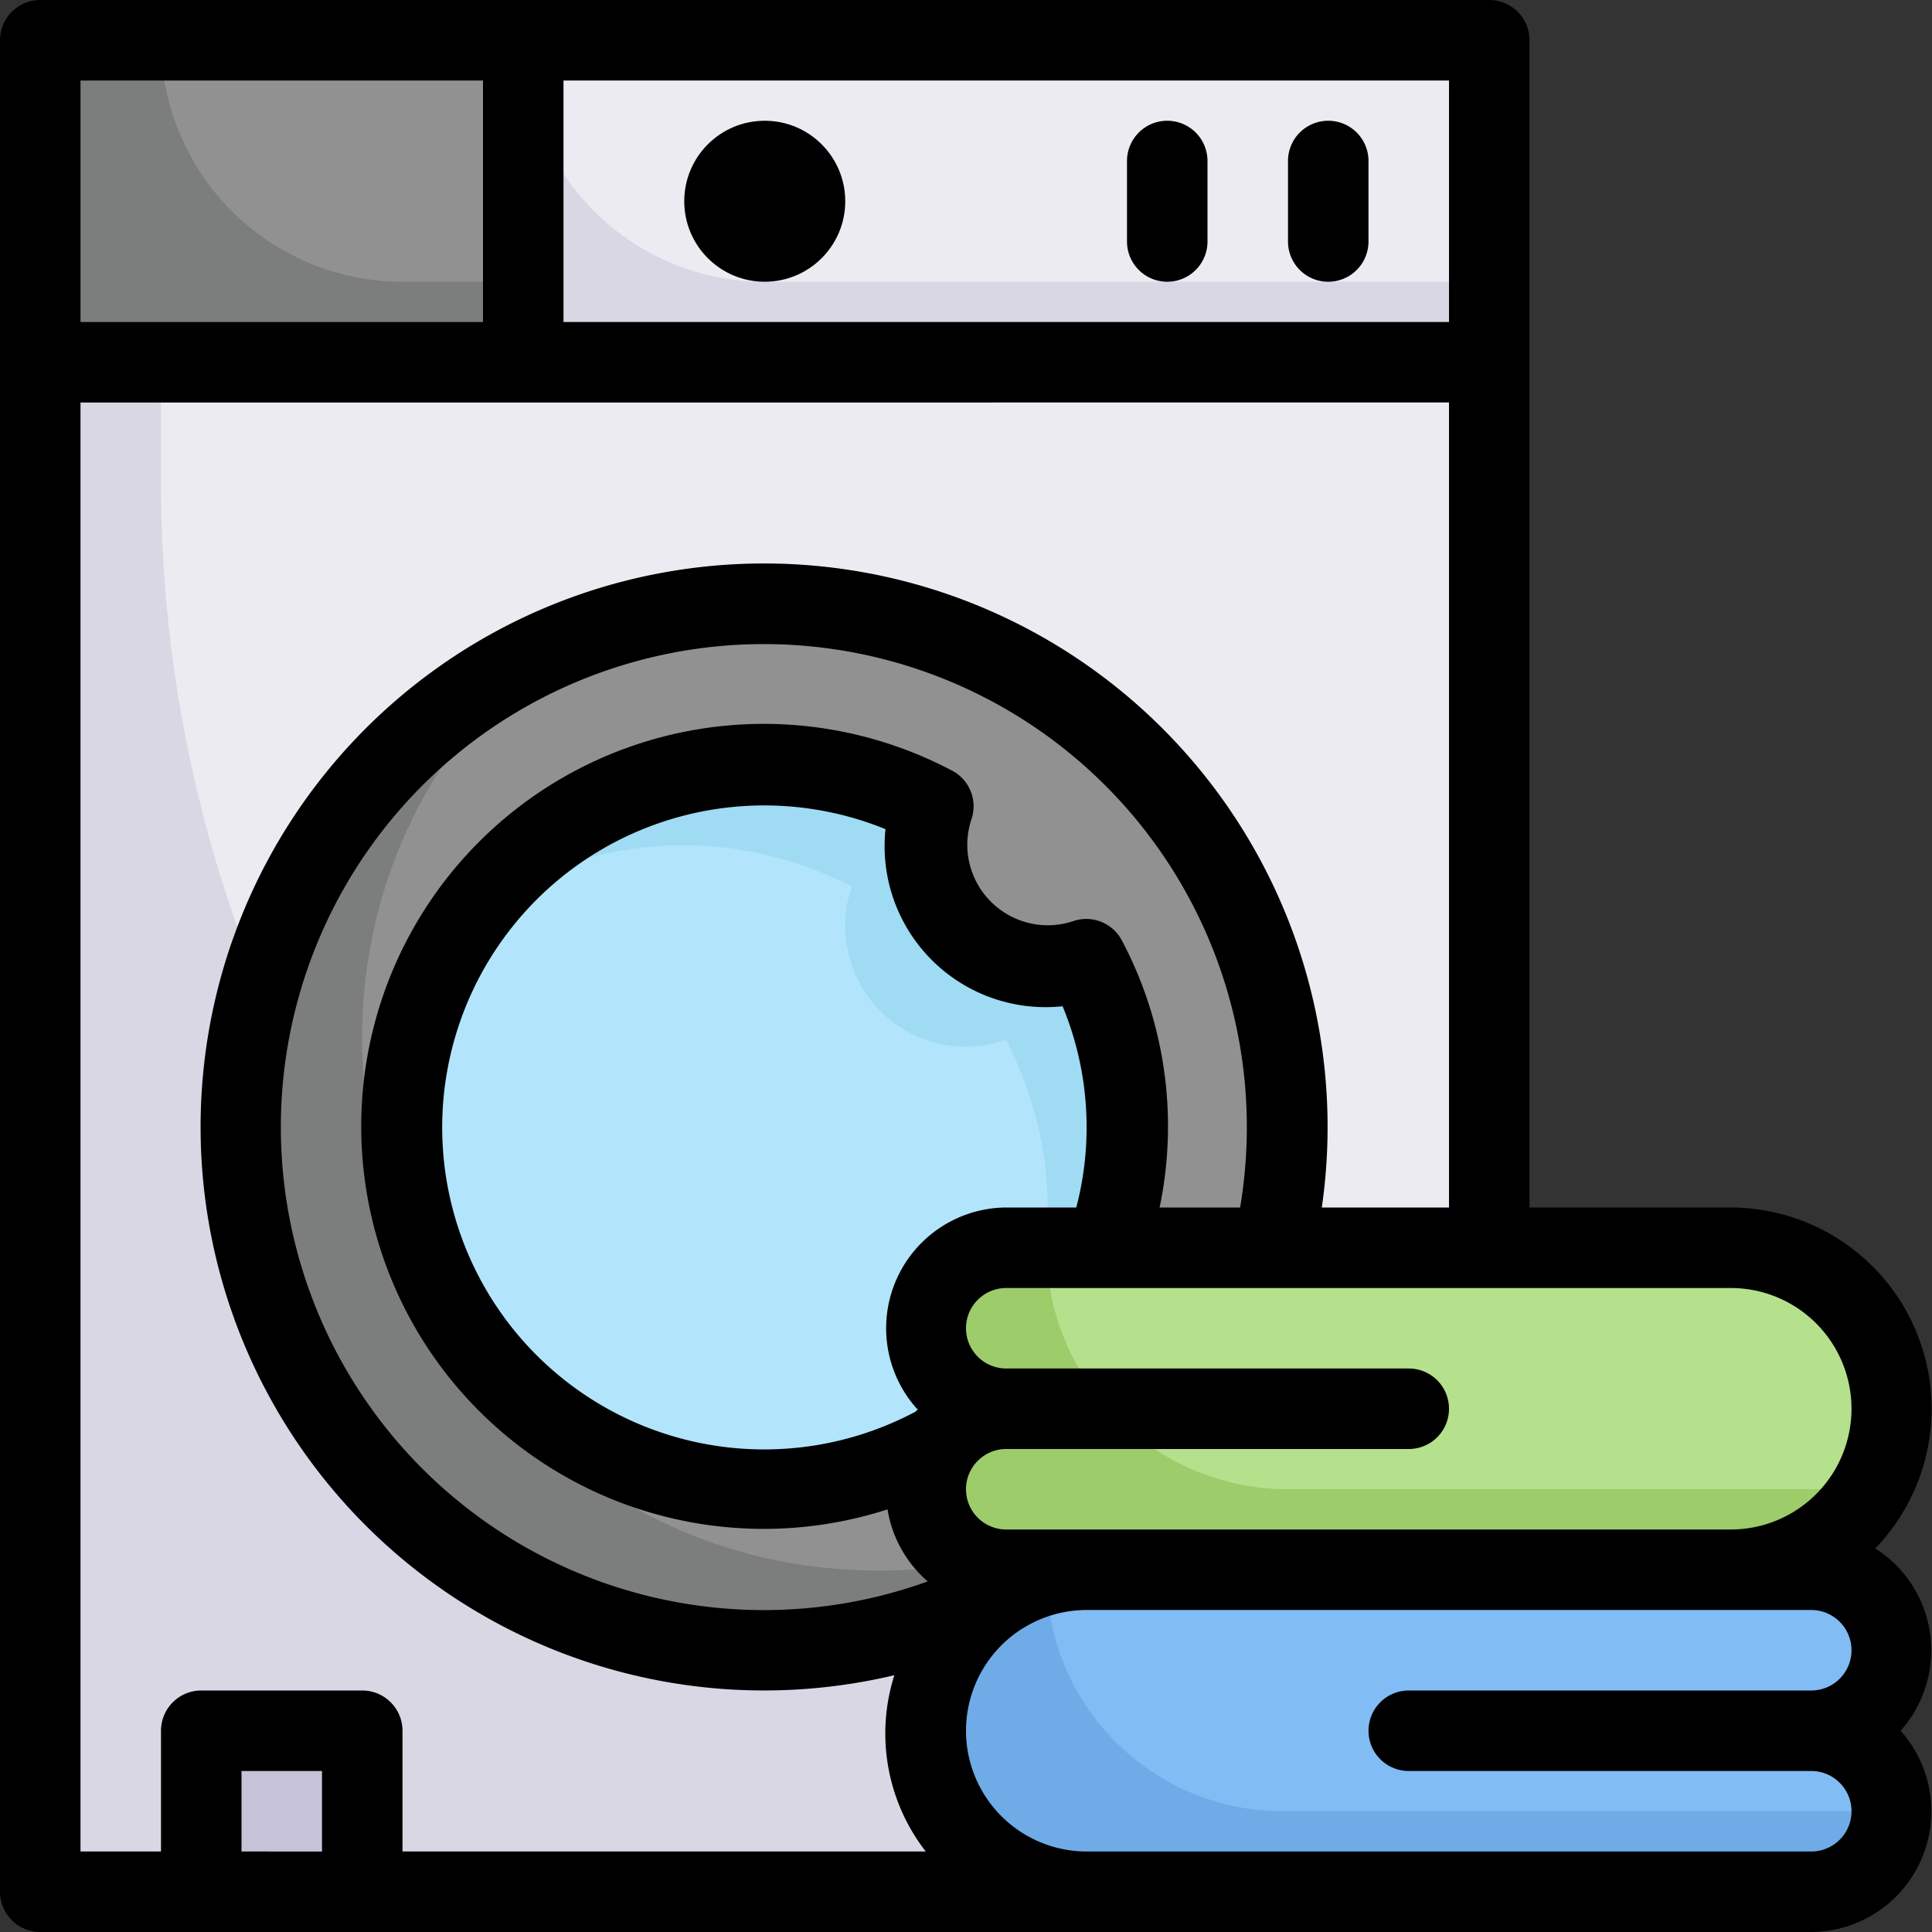<svg xmlns="http://www.w3.org/2000/svg" viewBox="0 0 48 48"><rect x="0" y="0" width="48" height="48" fill="#333333" stroke="none"/><defs><style>.cls-1{fill:#dad7e5;}.cls-2{fill:#edebf2;}.cls-3{fill:#7c7d7d;}.cls-4{fill:#919191;}.cls-5{fill:#b2e5fb;}.cls-6{fill:#9fdbf3;}.cls-7{fill:#6fabe6;}.cls-8{fill:#9dcc6b;}.cls-9{fill:#c6c3d8;}.cls-10{fill:#b5e08c;}.cls-11{fill:#82bcf4;}</style></defs><title>laundry</title><g id="laundry"><rect class="cls-1" x="1" y="9" width="36" height="38"/><path class="cls-2" d="M37,9c0,37.25-.1,36,0,36A33,33,0,0,1,4,12V9Z"/><rect class="cls-3" x="1" y="1" width="12" height="8"/><path class="cls-4" d="M13,1V7H10A6,6,0,0,1,4,1Z"/><rect class="cls-1" x="13" y="1" width="24" height="8"/><path class="cls-2" d="M37,1V7H19a6,6,0,0,1-6-6Z"/><path class="cls-3" d="M23.59,31.59A2,2,0,0,0,25,35a2,2,0,0,0,0,4h.92a13,13,0,1,1,5.73-8C24.53,31,24.36,30.8,23.59,31.59Z"/><path class="cls-4" d="M31.65,31H25a2,2,0,0,0,0,4,2,2,0,0,0-.83,3.82C11.31,41,3.68,24.82,13.39,16.27A13,13,0,0,1,31.65,31Z"/><path class="cls-5" d="M27,23.83A3,3,0,0,1,23,21c0-1.14.5-.85-.31-1.2A8.65,8.65,0,0,0,19,19a9,9,0,1,0,8,4.83Z"/><path class="cls-6" d="M27,23.83A3,3,0,0,1,23,21c0-1.14.5-.85-.31-1.2-3.1-1.67-8.21-.87-11,2.92a9,9,0,0,1,9-.92c.8.35.31.05.31,1.2a3,3,0,0,0,4,2.83C28.12,32.12,23,36.31,24.59,35,25.32,35,30,29.83,27,23.83Z"/><path class="cls-7" d="M46.41,43.59A2,2,0,0,1,45,47H27a4,4,0,0,1,0-8c19.36,0,18.61-.24,19.41.59A2,2,0,0,1,45,43,2,2,0,0,1,46.41,43.59Z"/><path class="cls-8" d="M47,35a4,4,0,0,1-4,4H25a2,2,0,0,1-1.41-3.41A2,2,0,0,1,25,35a2,2,0,0,1,0-4H43A4,4,0,0,1,47,35Z"/><rect class="cls-9" x="5" y="43" width="4" height="4"/><path class="cls-10" d="M46.46,37H32a6,6,0,0,1-6-6H42.81A4,4,0,0,1,46.46,37Z"/><path class="cls-11" d="M47,45H31.87A5.87,5.87,0,0,1,26,39.13c.66-.18-.62-.13,19-.13a2,2,0,0,1,0,4A2,2,0,0,1,47,45Z"/><circle cx="19" cy="5" r="2"/><path d="M34,6V4a1,1,0,0,0-2,0V6A1,1,0,0,0,34,6Z"/><path d="M30,6V4a1,1,0,0,0-2,0V6A1,1,0,0,0,30,6Z"/><path d="M46.59,38.47A5,5,0,0,0,43,30H38V1a1,1,0,0,0-1-1H1A1,1,0,0,0,0,1V47a1,1,0,0,0,1,1H45a3,3,0,0,0,2.22-5A3,3,0,0,0,46.59,38.47ZM46,35a3,3,0,0,1-3,3H25a1,1,0,0,1,0-2H35a1,1,0,0,0,0-2H25a1,1,0,0,1,0-2H43A3,3,0,0,1,46,35ZM30.81,30h-2a9.87,9.87,0,0,0-.94-6.64,1,1,0,0,0-1.22-.47,2,2,0,0,1-2.52-2.52,1,1,0,0,0-.47-1.22A10,10,0,1,0,22.05,37.5a3,3,0,0,0,1,1.79A12,12,0,1,1,30.81,30Zm-8,5-.06.07A8,8,0,1,1,22,20.6,4,4,0,0,0,26.4,25a7.87,7.87,0,0,1,.34,5H25A3,3,0,0,0,22.78,35ZM36,8H14V2H36ZM2,2H12V8H2Zm0,8H36V30H32.84A14,14,0,1,0,22.22,41.62,4.78,4.78,0,0,0,23,46H10V43a1,1,0,0,0-1-1H5a1,1,0,0,0-1,1v3H2ZM6,46V44H8v2Zm39,0H27a3,3,0,0,1,0-6H45a1,1,0,0,1,0,2H35a1,1,0,0,0,0,2H45A1,1,0,0,1,45,46Z"/></g></svg>